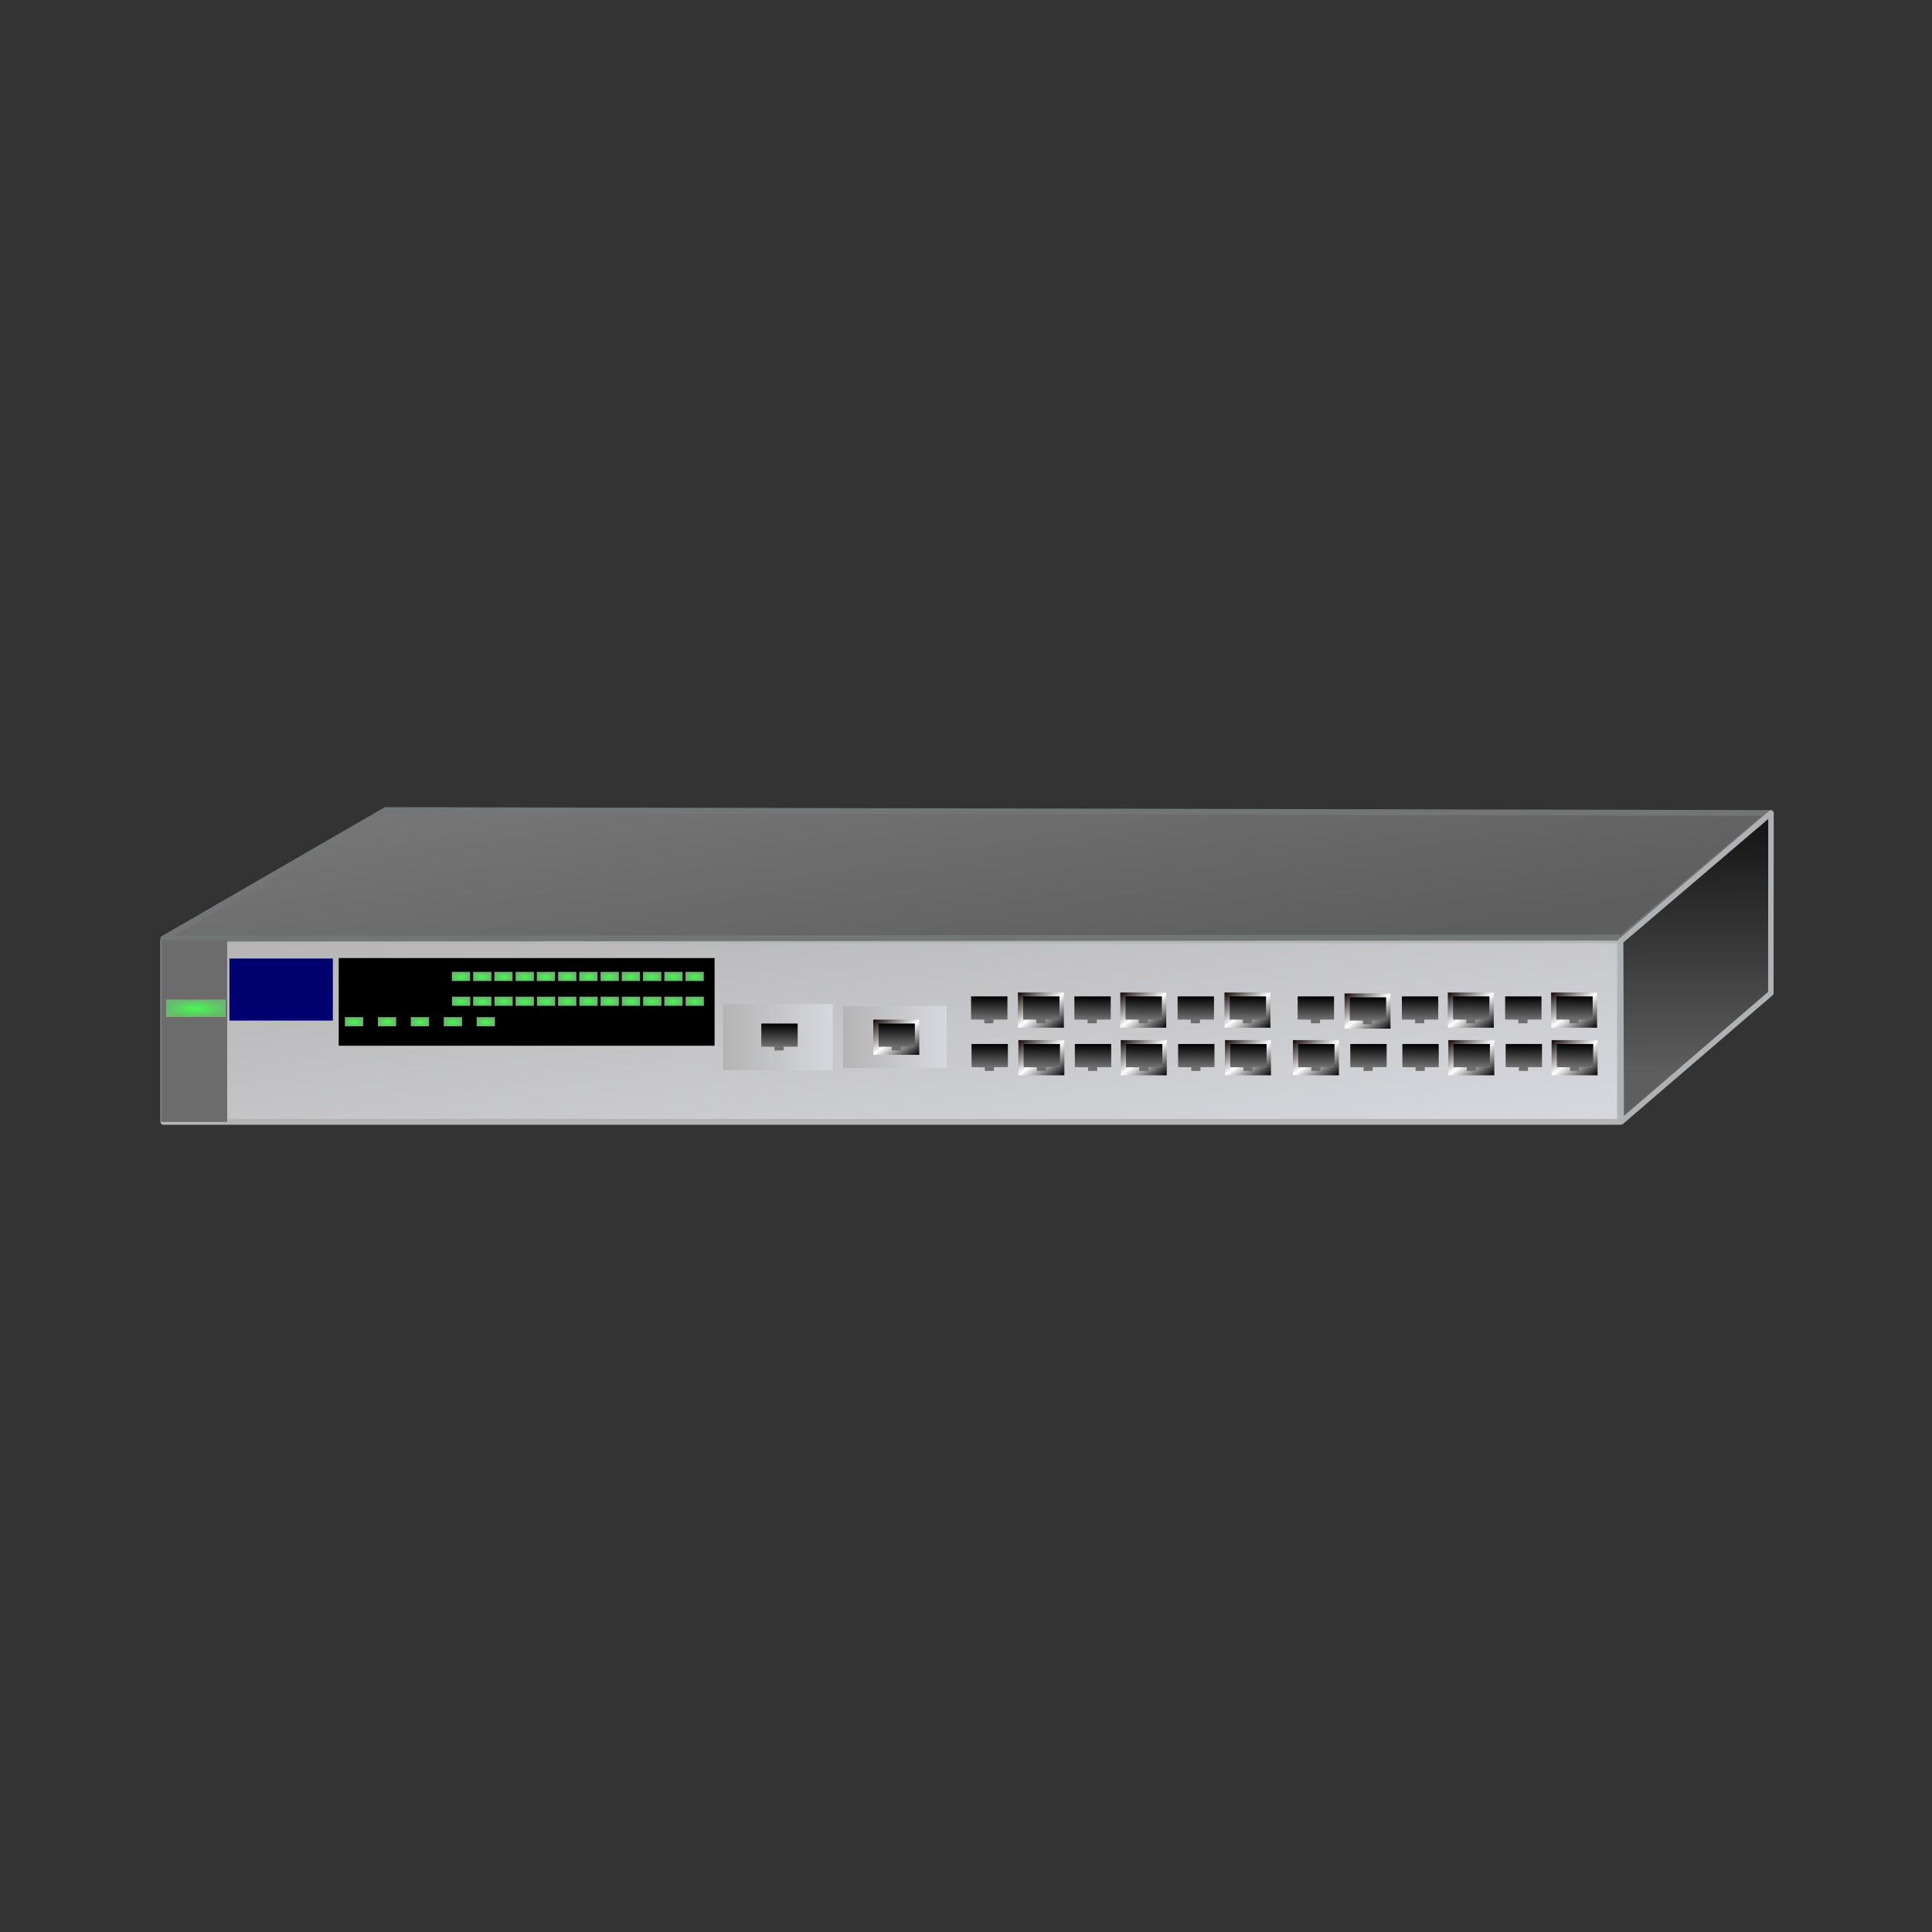 <svg:svg xmlns:dc="http://purl.org/dc/elements/1.1/" xmlns:ns1="http://www.w3.org/1999/xlink" xmlns:ns3="http://web.resource.org/cc/" xmlns:rdf="http://www.w3.org/1999/02/22-rdf-syntax-ns#" xmlns:svg="http://www.w3.org/2000/svg" height="165.138" id="svg5846" version="1.0" viewBox="69.938 5.459 165.138 165.138" width="165.138" x="0" y="0">
  <svg:rect x="69.938" y="5.459" width="165.138" height="165.138" fill="#333333" stroke="none"/>
  <svg:defs id="defs3">
    <svg:radialGradient cx="-66.099" cy="99.988" gradientTransform="matrix(1.27 0 0 .371 -145.88 697.28)" gradientUnits="userSpaceOnUse" id="radialGradient31357" r="2.007" ns1:href="#linearGradient14160" />
    <svg:linearGradient gradientTransform="matrix(1.372 0 0 .917 6.736 -1.0271e-10)" gradientUnits="userSpaceOnUse" id="linearGradient22775" x1="-64.001" x2="-63.953" y1="83.947" y2="80.317" ns1:href="#linearGradient11442" />
    <svg:linearGradient gradientTransform="matrix(1.731 0 0 1.389 183.1 -38.746)" gradientUnits="userSpaceOnUse" id="linearGradient22773" x1="-156.03" x2="-152.33" y1="80.49" y2="84.271" ns1:href="#linearGradient10810" />
    <svg:linearGradient gradientTransform="matrix(.787 0 0 .475 -83.75 220.75)" gradientUnits="userSpaceOnUse" id="linearGradient31365" x1="-128.31" x2="-116.41" y1="1085.7" y2="1085.7" ns1:href="#linearGradient12759" />
    <svg:linearGradient gradientTransform="matrix(1.372 0 0 .917 6.736 -1.0277e-10)" gradientUnits="userSpaceOnUse" id="linearGradient22779" x1="-64.001" x2="-63.953" y1="83.947" y2="80.317" ns1:href="#linearGradient11442" />
    <svg:linearGradient gradientTransform="matrix(.743 0 0 .446 -79.215 253)" gradientUnits="userSpaceOnUse" id="linearGradient31371" x1="-128.31" x2="-116.41" y1="1085.7" y2="1085.7" ns1:href="#linearGradient12759" />
    <svg:radialGradient cx="-66.099" cy="99.988" gradientTransform="matrix(.389 0 0 .195 -187.76 716.04)" gradientUnits="userSpaceOnUse" id="radialGradient31374" r="2.007" ns1:href="#linearGradient14160" />
    <svg:radialGradient cx="-66.099" cy="99.988" gradientTransform="matrix(.389 0 0 .195 -184.95 716.04)" gradientUnits="userSpaceOnUse" id="radialGradient31377" r="2.007" ns1:href="#linearGradient14160" />
    <svg:radialGradient cx="-66.099" cy="99.988" gradientTransform="matrix(.389 0 0 .195 -179.32 716.04)" gradientUnits="userSpaceOnUse" id="radialGradient31380" r="2.007" ns1:href="#linearGradient14160" />
    <svg:radialGradient cx="-66.099" cy="99.988" gradientTransform="matrix(.389 0 0 .195 -182.13 716.04)" gradientUnits="userSpaceOnUse" id="radialGradient31383" r="2.007" ns1:href="#linearGradient14160" />
    <svg:radialGradient cx="-66.099" cy="99.988" gradientTransform="matrix(.389 0 0 .195 -190.58 716.04)" gradientUnits="userSpaceOnUse" id="radialGradient31386" r="2.007" ns1:href="#linearGradient14160" />
    <svg:radialGradient cx="-66.099" cy="99.988" gradientTransform="matrix(.389 0 0 .195 -174.17 714.29)" gradientUnits="userSpaceOnUse" id="radialGradient31389" r="2.007" ns1:href="#linearGradient14160" />
    <svg:radialGradient cx="-66.099" cy="99.988" gradientTransform="matrix(.389 0 0 .195 -175.99 714.29)" gradientUnits="userSpaceOnUse" id="radialGradient31392" r="2.007" ns1:href="#linearGradient14160" />
    <svg:radialGradient cx="-66.099" cy="99.988" gradientTransform="matrix(.389 0 0 .195 -172.36 714.29)" gradientUnits="userSpaceOnUse" id="radialGradient31395" r="2.007" ns1:href="#linearGradient14160" />
    <svg:radialGradient cx="-66.099" cy="99.988" gradientTransform="matrix(.389 0 0 .195 -170.54 714.29)" gradientUnits="userSpaceOnUse" id="radialGradient31398" r="2.007" ns1:href="#linearGradient14160" />
    <svg:radialGradient cx="-66.099" cy="99.988" gradientTransform="matrix(.389 0 0 .195 -181.43 714.29)" gradientUnits="userSpaceOnUse" id="radialGradient31401" r="2.007" ns1:href="#linearGradient14160" />
    <svg:radialGradient cx="-66.099" cy="99.988" gradientTransform="matrix(.389 0 0 .195 -166.91 714.29)" gradientUnits="userSpaceOnUse" id="radialGradient31404" r="2.007" ns1:href="#linearGradient14160" />
    <svg:radialGradient cx="-66.099" cy="99.988" gradientTransform="matrix(.389 0 0 .195 -177.8 714.29)" gradientUnits="userSpaceOnUse" id="radialGradient31407" r="2.007" ns1:href="#linearGradient14160" />
    <svg:radialGradient cx="-66.099" cy="99.988" gradientTransform="matrix(.389 0 0 .195 -165.1 714.29)" gradientUnits="userSpaceOnUse" id="radialGradient31410" r="2.007" ns1:href="#linearGradient14160" />
    <svg:radialGradient cx="-66.099" cy="99.988" gradientTransform="matrix(.389 0 0 .195 -161.46 714.29)" gradientUnits="userSpaceOnUse" id="radialGradient31413" r="2.007" ns1:href="#linearGradient14160" />
    <svg:radialGradient cx="-66.099" cy="99.988" gradientTransform="matrix(.389 0 0 .195 -163.28 714.29)" gradientUnits="userSpaceOnUse" id="radialGradient31416" r="2.007" ns1:href="#linearGradient14160" />
    <svg:radialGradient cx="-66.099" cy="99.988" gradientTransform="matrix(.389 0 0 .195 -168.73 714.29)" gradientUnits="userSpaceOnUse" id="radialGradient31419" r="2.007" ns1:href="#linearGradient14160" />
    <svg:radialGradient cx="-66.099" cy="99.988" gradientTransform="matrix(.389 0 0 .195 -179.62 714.29)" gradientUnits="userSpaceOnUse" id="radialGradient31422" r="2.007" ns1:href="#linearGradient14160" />
    <svg:linearGradient gradientTransform="scale(2.672 .374)" gradientUnits="userSpaceOnUse" id="linearGradient31425" x1="-39.829" x2="-35.763" y1="1924" y2="1977.9">
      <svg:stop id="stop41495" offset="0" style="stop-color:#181818" />
      <svg:stop id="stop41497" offset="1" style="stop-color:#5e5e5e" />
    </svg:linearGradient>
    <svg:linearGradient gradientTransform="matrix(2.5 0 0 .399 -141.75 617.43)" gradientUnits="userSpaceOnUse" id="linearGradient31428" x1="-35.945" x2="8.398" y1="233.37" y2="275.81">
      <svg:stop id="stop21827" offset="0" style="stop-color:#808080" />
      <svg:stop id="stop21829" offset="1" style="stop-color:#5e5e5e" />
    </svg:linearGradient>
    <svg:radialGradient cx="-66.099" cy="99.988" gradientTransform="matrix(.389 0 0 .195 -174.18 712.17)" gradientUnits="userSpaceOnUse" id="radialGradient31431" r="2.007" ns1:href="#linearGradient14160" />
    <svg:radialGradient cx="-66.099" cy="99.988" gradientTransform="matrix(.389 0 0 .195 -175.99 712.17)" gradientUnits="userSpaceOnUse" id="radialGradient31434" r="2.007" ns1:href="#linearGradient14160" />
    <svg:radialGradient cx="-66.099" cy="99.988" gradientTransform="matrix(.389 0 0 .195 -172.36 712.17)" gradientUnits="userSpaceOnUse" id="radialGradient31437" r="2.007" ns1:href="#linearGradient14160" />
    <svg:radialGradient cx="-66.099" cy="99.988" gradientTransform="matrix(.389 0 0 .195 -170.55 712.17)" gradientUnits="userSpaceOnUse" id="radialGradient31440" r="2.007" ns1:href="#linearGradient14160" />
    <svg:radialGradient cx="-66.099" cy="99.988" gradientTransform="matrix(.389 0 0 .195 -181.44 712.17)" gradientUnits="userSpaceOnUse" id="radialGradient31443" r="2.007" ns1:href="#linearGradient14160" />
    <svg:radialGradient cx="-66.099" cy="99.988" gradientTransform="matrix(.389 0 0 .195 -166.92 712.17)" gradientUnits="userSpaceOnUse" id="radialGradient31446" r="2.007" ns1:href="#linearGradient14160" />
    <svg:radialGradient cx="-66.099" cy="99.988" gradientTransform="matrix(.389 0 0 .195 -177.81 712.17)" gradientUnits="userSpaceOnUse" id="radialGradient31449" r="2.007" ns1:href="#linearGradient14160" />
    <svg:radialGradient cx="-66.099" cy="99.988" gradientTransform="matrix(.389 0 0 .195 -165.1 712.17)" gradientUnits="userSpaceOnUse" id="radialGradient31452" r="2.007" ns1:href="#linearGradient14160" />
    <svg:radialGradient cx="-66.099" cy="99.988" gradientTransform="matrix(.389 0 0 .195 -161.47 712.17)" gradientUnits="userSpaceOnUse" id="radialGradient31455" r="2.007" ns1:href="#linearGradient14160" />
    <svg:radialGradient cx="-66.099" cy="99.988" gradientTransform="matrix(.389 0 0 .195 -163.29 712.17)" gradientUnits="userSpaceOnUse" id="radialGradient31458" r="2.007" ns1:href="#linearGradient14160" />
    <svg:radialGradient cx="-66.099" cy="99.988" gradientTransform="matrix(.389 0 0 .195 -168.73 712.17)" gradientUnits="userSpaceOnUse" id="radialGradient31461" r="2.007" ns1:href="#linearGradient14160" />
    <svg:radialGradient cx="-66.099" cy="99.988" gradientTransform="matrix(.389 0 0 .195 -179.62 712.17)" gradientUnits="userSpaceOnUse" id="radialGradient31464" r="2.007" ns1:href="#linearGradient14160" />
    <svg:linearGradient gradientTransform="matrix(1.372 0 0 .917 6.736 -1.023e-10)" gradientUnits="userSpaceOnUse" id="linearGradient21833" x1="-64.001" x2="-63.953" y1="83.947" y2="80.317" ns1:href="#linearGradient11442" />
    <svg:linearGradient gradientTransform="matrix(1.372 0 0 .917 6.736 -1.0234e-10)" gradientUnits="userSpaceOnUse" id="linearGradient21837" x1="-64.001" x2="-63.953" y1="83.947" y2="80.317" ns1:href="#linearGradient11442" />
    <svg:linearGradient gradientTransform="matrix(1.372 0 0 .917 6.736 -1.0235e-10)" gradientUnits="userSpaceOnUse" id="linearGradient21841" x1="-64.001" x2="-63.953" y1="83.947" y2="80.317" ns1:href="#linearGradient11442" />
    <svg:linearGradient gradientTransform="matrix(1.372 0 0 .917 6.736 -1.0235e-10)" gradientUnits="userSpaceOnUse" id="linearGradient21845" x1="-64.001" x2="-63.953" y1="83.947" y2="80.317" ns1:href="#linearGradient11442" />
    <svg:linearGradient gradientTransform="matrix(1.372 0 0 .917 6.736 -1.0235e-10)" gradientUnits="userSpaceOnUse" id="linearGradient21849" x1="-64.001" x2="-63.953" y1="83.947" y2="80.317" ns1:href="#linearGradient11442" />
    <svg:linearGradient gradientTransform="matrix(1.372 0 0 .917 6.736 -1.0236e-10)" gradientUnits="userSpaceOnUse" id="linearGradient21853" x1="-64.001" x2="-63.953" y1="83.947" y2="80.317" ns1:href="#linearGradient11442" />
    <svg:linearGradient gradientTransform="matrix(1.372 0 0 .917 6.736 -1.0306e-10)" gradientUnits="userSpaceOnUse" id="linearGradient21881" x1="-64.001" x2="-63.953" y1="83.947" y2="80.317" ns1:href="#linearGradient11442" />
    <svg:linearGradient gradientTransform="matrix(1.372 0 0 .917 6.736 -1.0306e-10)" gradientUnits="userSpaceOnUse" id="linearGradient21885" x1="-64.001" x2="-63.953" y1="83.947" y2="80.317" ns1:href="#linearGradient11442" />
    <svg:linearGradient gradientTransform="matrix(1.372 0 0 .917 6.736 -1.0307e-10)" gradientUnits="userSpaceOnUse" id="linearGradient21889" x1="-64.001" x2="-63.953" y1="83.947" y2="80.317" ns1:href="#linearGradient11442" />
    <svg:linearGradient gradientTransform="matrix(1.372 0 0 .917 6.736 -1.0307e-10)" gradientUnits="userSpaceOnUse" id="linearGradient21893" x1="-64.001" x2="-63.953" y1="83.947" y2="80.317" ns1:href="#linearGradient11442" />
    <svg:linearGradient gradientTransform="matrix(1.372 0 0 .917 6.736 -1.0307e-10)" gradientUnits="userSpaceOnUse" id="linearGradient21897" x1="-64.001" x2="-63.953" y1="83.947" y2="80.317" ns1:href="#linearGradient11442" />
    <svg:linearGradient gradientTransform="matrix(1.372 0 0 .917 6.736 -1.0308e-10)" gradientUnits="userSpaceOnUse" id="linearGradient21901" x1="-64.001" x2="-63.953" y1="83.947" y2="80.317" ns1:href="#linearGradient11442" />
    <svg:linearGradient gradientTransform="matrix(1.372 0 0 .917 6.736 -1.0284e-10)" gradientUnits="userSpaceOnUse" id="linearGradient21857" x1="-64.001" x2="-63.953" y1="83.947" y2="80.317" ns1:href="#linearGradient11442" />
    <svg:linearGradient gradientTransform="matrix(1.372 0 0 .917 6.736 -1.035e-10)" gradientUnits="userSpaceOnUse" id="linearGradient21861" x1="-64.001" x2="-63.953" y1="83.947" y2="80.317" ns1:href="#linearGradient11442" />
    <svg:linearGradient gradientTransform="matrix(1.372 0 0 .917 6.736 -1.0284e-10)" gradientUnits="userSpaceOnUse" id="linearGradient21865" x1="-64.001" x2="-63.953" y1="83.947" y2="80.317" ns1:href="#linearGradient11442" />
    <svg:linearGradient gradientTransform="matrix(1.372 0 0 .917 6.736 -1.0284e-10)" gradientUnits="userSpaceOnUse" id="linearGradient21869" x1="-64.001" x2="-63.953" y1="83.947" y2="80.317" ns1:href="#linearGradient11442" />
    <svg:linearGradient gradientTransform="matrix(1.372 0 0 .917 6.736 -1.0284e-10)" gradientUnits="userSpaceOnUse" id="linearGradient21873" x1="-64.001" x2="-63.953" y1="83.947" y2="80.317" ns1:href="#linearGradient11442" />
    <svg:linearGradient gradientTransform="matrix(1.372 0 0 .917 6.736 -1.0285e-10)" gradientUnits="userSpaceOnUse" id="linearGradient21877" x1="-64.001" x2="-63.953" y1="83.947" y2="80.317" ns1:href="#linearGradient11442" />
    <svg:linearGradient gradientTransform="matrix(1.372 0 0 .917 6.736 -1.0293e-10)" gradientUnits="userSpaceOnUse" id="linearGradient21905" x1="-64.001" x2="-63.953" y1="83.947" y2="80.317" ns1:href="#linearGradient11442" />
    <svg:linearGradient gradientTransform="matrix(1.372 0 0 .917 6.736 -1.0293e-10)" gradientUnits="userSpaceOnUse" id="linearGradient21909" x1="-64.001" x2="-63.953" y1="83.947" y2="80.317" ns1:href="#linearGradient11442" />
    <svg:linearGradient gradientTransform="matrix(1.372 0 0 .917 6.736 -1.0293e-10)" gradientUnits="userSpaceOnUse" id="linearGradient21913" x1="-64.001" x2="-63.953" y1="83.947" y2="80.317" ns1:href="#linearGradient11442" />
    <svg:linearGradient gradientTransform="matrix(1.372 0 0 .917 6.736 -1.0294e-10)" gradientUnits="userSpaceOnUse" id="linearGradient21917" x1="-64.001" x2="-63.953" y1="83.947" y2="80.317" ns1:href="#linearGradient11442" />
    <svg:linearGradient gradientTransform="matrix(1.372 0 0 .917 6.736 -1.0293e-10)" gradientUnits="userSpaceOnUse" id="linearGradient21921" x1="-64.001" x2="-63.953" y1="83.947" y2="80.317" ns1:href="#linearGradient11442" />
    <svg:linearGradient gradientTransform="matrix(1.372 0 0 .917 6.736 -1.0295e-10)" gradientUnits="userSpaceOnUse" id="linearGradient21925" x1="-64.001" x2="-63.953" y1="83.947" y2="80.317" ns1:href="#linearGradient11442" />
    <svg:linearGradient gradientTransform="matrix(2.506 0 0 .399 -141.98 635.43)" gradientUnits="userSpaceOnUse" id="linearGradient31540" x1="-35.945" x2="8.398" y1="233.37" y2="275.81" ns1:href="#linearGradient12759" />
    <svg:linearGradient id="linearGradient12759">
      <svg:stop id="stop12761" offset="0" style="stop-color:#b4b4b4" />
      <svg:stop id="stop12763" offset="1" style="stop-color:#d7d8de" />
    </svg:linearGradient>
    <svg:linearGradient id="linearGradient14160">
      <svg:stop id="stop14161" offset="0" style="stop-color:#4af853" />
      <svg:stop id="stop14162" offset="1" style="stop-color:#68b96d" />
    </svg:linearGradient>
    <svg:linearGradient id="linearGradient11442">
      <svg:stop id="stop11443" offset="0" style="stop-color:#6e6e6e" />
      <svg:stop id="stop11444" offset="1" style="stop-color:#000000" />
    </svg:linearGradient>
    <svg:linearGradient id="linearGradient10810">
      <svg:stop id="stop10811" offset="0" style="stop-color:#0e0000" />
      <svg:stop id="stop10814" offset=".5" style="stop-color:#ffffff" />
      <svg:stop id="stop10812" offset="1" style="stop-color:#000000" />
    </svg:linearGradient>
  </svg:defs>
  <svg:g id="layer1">
    <svg:g id="g31545" transform="translate(316.51 -642.71)">
      <svg:path d="m-232.61 728.55h124.5v15.51h-124.5v-15.51z" id="path20444" style="stroke-linejoin:round;stroke:#b5b5b5;stroke-width:.5;fill:url(#linearGradient31540)" />
      <svg:rect height="7.493" id="rect22757" style="fill-rule:evenodd;fill:#000000" width="32.127" x="-217.62" y="730.06" />
      <svg:g id="g20450" transform="matrix(.611 0 0 .579 -88.773 690.72)">
        <svg:rect height="5.195" id="rect20452" rx="0" style="fill:url(#linearGradient22773)" width="6.432" x="-86.966" y="73.028" />
        <svg:path d="m-86.235 73.601h5.087v3.423h-1.955l-0.011 0.547h-0.616-0.656l0.009-0.528-1.858-0.019v-3.423z" id="path20454" style="fill:url(#linearGradient21925)" />
      </svg:g>
      <svg:g id="g20456" transform="matrix(.611 0 0 .579 -93.226 690.72)">
        <svg:rect height="5.195" id="rect20458" rx="0" style="fill:url(#linearGradient22773)" width="6.432" x="-86.966" y="73.028" />
        <svg:path d="m-86.235 73.601h5.087v3.423h-1.955l-0.011 0.547h-0.616-0.656l0.009-0.528-1.858-0.019v-3.423z" id="path20460" style="fill:url(#linearGradient21921)" />
      </svg:g>
      <svg:g id="g20462" transform="matrix(.611 0 0 .579 -97.679 690.72)">
        <svg:rect height="5.195" id="rect20464" rx="0" style="fill:url(#linearGradient22773)" width="6.432" x="-86.966" y="73.028" />
        <svg:path d="m-86.235 73.601h5.087v3.423h-1.955l-0.011 0.547h-0.616-0.656l0.009-0.528-1.858-0.019v-3.423z" id="path20466" style="fill:url(#linearGradient21917)" />
      </svg:g>
      <svg:g id="g20468" transform="matrix(.611 0 0 .579 -102.05 690.72)">
        <svg:rect height="5.195" id="rect20470" rx="0" style="fill:url(#linearGradient22773)" width="6.432" x="-86.966" y="73.028" />
        <svg:path d="m-86.235 73.601h5.087v3.423h-1.955l-0.011 0.547h-0.616-0.656l0.009-0.528-1.858-0.019v-3.423z" id="path20472" style="fill:url(#linearGradient21913)" />
      </svg:g>
      <svg:g id="g20474" transform="matrix(.611 0 0 .579 -106.43 690.72)">
        <svg:rect height="5.195" id="rect20476" rx="0" style="fill:url(#linearGradient22773)" width="6.432" x="-86.966" y="73.028" />
        <svg:path d="m-86.235 73.601h5.087v3.423h-1.955l-0.011 0.547h-0.616-0.656l0.009-0.528-1.858-0.019v-3.423z" id="path20478" style="fill:url(#linearGradient21909)" />
      </svg:g>
      <svg:g id="g20480" transform="matrix(.611 0 0 .579 -110.88 690.72)">
        <svg:rect height="5.195" id="rect20482" rx="0" style="fill:url(#linearGradient22773)" width="6.432" x="-86.966" y="73.028" />
        <svg:path d="m-86.235 73.601h5.087v3.423h-1.955l-0.011 0.547h-0.616-0.656l0.009-0.528-1.858-0.019v-3.423z" id="path20484" style="fill:url(#linearGradient21905)" />
      </svg:g>
      <svg:g id="g20486" transform="matrix(.611 0 0 .579 -60.855 690.72)">
        <svg:rect height="5.195" id="rect20488" rx="0" style="fill:url(#linearGradient22773)" width="6.432" x="-86.966" y="73.028" />
        <svg:path d="m-86.235 73.601h5.087v3.423h-1.955l-0.011 0.547h-0.616-0.656l0.009-0.528-1.858-0.019v-3.423z" id="path20490" style="fill:url(#linearGradient21877)" />
      </svg:g>
      <svg:g id="g20492" transform="matrix(.611 0 0 .579 -65.23 690.72)">
        <svg:rect height="5.195" id="rect20494" rx="0" style="fill:url(#linearGradient22773)" width="6.432" x="-86.966" y="73.028" />
        <svg:path d="m-86.235 73.601h5.087v3.423h-1.955l-0.011 0.547h-0.616-0.656l0.009-0.528-1.858-0.019v-3.423z" id="path20496" style="fill:url(#linearGradient21873)" />
      </svg:g>
      <svg:g id="g20498" transform="matrix(.611 0 0 .579 -69.683 690.72)">
        <svg:rect height="5.195" id="rect20500" rx="0" style="fill:url(#linearGradient22773)" width="6.432" x="-86.966" y="73.028" />
        <svg:path d="m-86.235 73.601h5.087v3.423h-1.955l-0.011 0.547h-0.616-0.656l0.009-0.528-1.858-0.019v-3.423z" id="path20502" style="fill:url(#linearGradient21869)" />
      </svg:g>
      <svg:g id="g20504" transform="matrix(.611 0 0 .579 -74.058 690.72)">
        <svg:rect height="5.195" id="rect20506" rx="0" style="fill:url(#linearGradient22773)" width="6.432" x="-86.966" y="73.028" />
        <svg:path d="m-86.235 73.601h5.087v3.423h-1.955l-0.011 0.547h-0.616-0.656l0.009-0.528-1.858-0.019v-3.423z" id="path20508" style="fill:url(#linearGradient21865)" />
      </svg:g>
      <svg:g id="g20510" transform="matrix(.611 0 0 .579 -78.511 690.8)">
        <svg:rect height="5.195" id="rect20512" rx="0" style="fill:url(#linearGradient22773)" width="6.432" x="-86.966" y="73.028" />
        <svg:path d="m-86.235 73.601h5.087v3.423h-1.955l-0.011 0.547h-0.616-0.656l0.009-0.528-1.858-0.019v-3.423z" id="path20514" style="fill:url(#linearGradient21861)" />
      </svg:g>
      <svg:g id="g20516" transform="matrix(.611 0 0 .579 -82.964 690.72)">
        <svg:rect height="5.195" id="rect20518" rx="0" style="fill:url(#linearGradient22773)" width="6.432" x="-86.966" y="73.028" />
        <svg:path d="m-86.235 73.601h5.087v3.423h-1.955l-0.011 0.547h-0.616-0.656l0.009-0.528-1.858-0.019v-3.423z" id="path20520" style="fill:url(#linearGradient21857)" />
      </svg:g>
      <svg:g id="g20522" transform="matrix(.611 0 0 .579 -88.73 694.79)">
        <svg:rect height="5.195" id="rect20524" rx="0" style="fill:url(#linearGradient22773)" width="6.432" x="-86.966" y="73.028" />
        <svg:path d="m-86.235 73.601h5.087v3.423h-1.955l-0.011 0.547h-0.616-0.656l0.009-0.528-1.858-0.019v-3.423z" id="path20526" style="fill:url(#linearGradient21901)" />
      </svg:g>
      <svg:g id="g20528" transform="matrix(.611 0 0 .579 -93.184 694.79)">
        <svg:rect height="5.195" id="rect20530" rx="0" style="fill:url(#linearGradient22773)" width="6.432" x="-86.966" y="73.028" />
        <svg:path d="m-86.235 73.601h5.087v3.423h-1.955l-0.011 0.547h-0.616-0.656l0.009-0.528-1.858-0.019v-3.423z" id="path20532" style="fill:url(#linearGradient21897)" />
      </svg:g>
      <svg:g id="g20534" transform="matrix(.611 0 0 .579 -97.637 694.79)">
        <svg:rect height="5.195" id="rect20536" rx="0" style="fill:url(#linearGradient22773)" width="6.432" x="-86.966" y="73.028" />
        <svg:path d="m-86.235 73.601h5.087v3.423h-1.955l-0.011 0.547h-0.616-0.656l0.009-0.528-1.858-0.019v-3.423z" id="path20538" style="fill:url(#linearGradient21893)" />
      </svg:g>
      <svg:g id="g20540" transform="matrix(.611 0 0 .579 -102.01 694.79)">
        <svg:rect height="5.195" id="rect20542" rx="0" style="fill:url(#linearGradient22773)" width="6.432" x="-86.966" y="73.028" />
        <svg:path d="m-86.235 73.601h5.087v3.423h-1.955l-0.011 0.547h-0.616-0.656l0.009-0.528-1.858-0.019v-3.423z" id="path20544" style="fill:url(#linearGradient21889)" />
      </svg:g>
      <svg:g id="g20546" transform="matrix(.611 0 0 .579 -106.39 694.79)">
        <svg:rect height="5.195" id="rect20548" rx="0" style="fill:url(#linearGradient22773)" width="6.432" x="-86.966" y="73.028" />
        <svg:path d="m-86.235 73.601h5.087v3.423h-1.955l-0.011 0.547h-0.616-0.656l0.009-0.528-1.858-0.019v-3.423z" id="path20550" style="fill:url(#linearGradient21885)" />
      </svg:g>
      <svg:g id="g20552" transform="matrix(.611 0 0 .579 -110.84 694.79)">
        <svg:rect height="5.195" id="rect20554" rx="0" style="fill:url(#linearGradient22773)" width="6.432" x="-86.966" y="73.028" />
        <svg:path d="m-86.235 73.601h5.087v3.423h-1.955l-0.011 0.547h-0.616-0.656l0.009-0.528-1.858-0.019v-3.423z" id="path20556" style="fill:url(#linearGradient21881)" />
      </svg:g>
      <svg:g id="g20558" transform="matrix(.611 0 0 .579 -60.812 694.79)">
        <svg:rect height="5.195" id="rect20560" rx="0" style="fill:url(#linearGradient22773)" width="6.432" x="-86.966" y="73.028" />
        <svg:path d="m-86.235 73.601h5.087v3.423h-1.955l-0.011 0.547h-0.616-0.656l0.009-0.528-1.858-0.019v-3.423z" id="path20562" style="fill:url(#linearGradient21853)" />
      </svg:g>
      <svg:g id="g20564" transform="matrix(.611 0 0 .579 -65.187 694.79)">
        <svg:rect height="5.195" id="rect20566" rx="0" style="fill:url(#linearGradient22773)" width="6.432" x="-86.966" y="73.028" />
        <svg:path d="m-86.235 73.601h5.087v3.423h-1.955l-0.011 0.547h-0.616-0.656l0.009-0.528-1.858-0.019v-3.423z" id="path20568" style="fill:url(#linearGradient21849)" />
      </svg:g>
      <svg:g id="g20570" transform="matrix(.611 0 0 .579 -69.64 694.79)">
        <svg:rect height="5.195" id="rect20572" rx="0" style="fill:url(#linearGradient22773)" width="6.432" x="-86.966" y="73.028" />
        <svg:path d="m-86.235 73.601h5.087v3.423h-1.955l-0.011 0.547h-0.616-0.656l0.009-0.528-1.858-0.019v-3.423z" id="path20574" style="fill:url(#linearGradient21845)" />
      </svg:g>
      <svg:g id="g20576" transform="matrix(.611 0 0 .579 -74.015 694.79)">
        <svg:rect height="5.195" id="rect20578" rx="0" style="fill:url(#linearGradient22773)" width="6.432" x="-86.966" y="73.028" />
        <svg:path d="m-86.235 73.601h5.087v3.423h-1.955l-0.011 0.547h-0.616-0.656l0.009-0.528-1.858-0.019v-3.423z" id="path20580" style="fill:url(#linearGradient21841)" />
      </svg:g>
      <svg:g id="g20582" transform="matrix(.611 0 0 .579 -82.922 694.79)">
        <svg:rect height="5.195" id="rect20584" rx="0" style="fill:url(#linearGradient22773)" width="6.432" x="-86.966" y="73.028" />
        <svg:path d="m-86.235 73.601h5.087v3.423h-1.955l-0.011 0.547h-0.616-0.656l0.009-0.528-1.858-0.019v-3.423z" id="path20586" style="fill:url(#linearGradient21837)" />
      </svg:g>
      <svg:g id="g20588" transform="matrix(.611 0 0 .579 -78.467 694.79)">
        <svg:rect height="5.195" id="rect20590" rx="0" style="fill:url(#linearGradient22773)" width="6.432" x="-86.966" y="73.028" />
        <svg:path d="m-86.235 73.601h5.087v3.423h-1.955l-0.011 0.547h-0.616-0.656l0.009-0.528-1.858-0.019v-3.423z" id="path20592" style="fill:url(#linearGradient21833)" />
      </svg:g>
      <svg:rect height=".781" id="rect20596" rx="0" style="fill:url(#radialGradient31464)" width="1.562" x="-206.13" y="731.24" />
      <svg:rect height=".781" id="rect20600" rx="0" style="fill:url(#radialGradient31461)" width="1.562" x="-195.24" y="731.24" />
      <svg:rect height=".781" id="rect20604" rx="0" style="fill:url(#radialGradient31458)" width="1.562" x="-189.79" y="731.24" />
      <svg:rect height=".781" id="rect20608" rx="0" style="fill:url(#radialGradient31455)" width="1.562" x="-187.98" y="731.24" />
      <svg:rect height=".781" id="rect20612" rx="0" style="fill:url(#radialGradient31452)" width="1.562" x="-191.61" y="731.24" />
      <svg:rect height=".781" id="rect20616" rx="0" style="fill:url(#radialGradient31449)" width="1.562" x="-204.32" y="731.24" />
      <svg:rect height=".781" id="rect20620" rx="0" style="fill:url(#radialGradient31446)" width="1.562" x="-193.43" y="731.24" />
      <svg:rect height=".781" id="rect20624" rx="0" style="fill:url(#radialGradient31443)" width="1.562" x="-207.95" y="731.24" />
      <svg:rect height=".781" id="rect20628" rx="0" style="fill:url(#radialGradient31440)" width="1.562" x="-197.06" y="731.24" />
      <svg:rect height=".781" id="rect20632" rx="0" style="fill:url(#radialGradient31437)" width="1.562" x="-198.87" y="731.24" />
      <svg:rect height=".781" id="rect20636" rx="0" style="fill:url(#radialGradient31434)" width="1.562" x="-202.5" y="731.24" />
      <svg:rect height=".781" id="rect20640" rx="0" style="fill:url(#radialGradient31431)" width="1.562" x="-200.69" y="731.24" />
      <svg:path d="m-213.61 717.41l118.32 0.25-12.63 10.65-124.7 0.09 19.01-10.99z" id="path20642" style="stroke-linejoin:round;stroke:#737677;stroke-width:.499;fill:url(#linearGradient31428)" />
      <svg:path d="m-108.05 728.62l12.855-10.96-0.013 15.4-12.792 11-0.05-15.44z" id="path20644" style="stroke-linejoin:round;stroke:#afb2b5;stroke-width:.469;fill:url(#linearGradient31425)" />
      <svg:rect height=".781" id="rect21927" rx="0" style="fill:url(#radialGradient31422)" width="1.562" x="-206.13" y="733.36" />
      <svg:rect height=".781" id="rect21929" rx="0" style="fill:url(#radialGradient31419)" width="1.562" x="-195.24" y="733.36" />
      <svg:rect height=".781" id="rect21931" rx="0" style="fill:url(#radialGradient31416)" width="1.562" x="-189.79" y="733.36" />
      <svg:rect height=".781" id="rect21933" rx="0" style="fill:url(#radialGradient31413)" width="1.562" x="-187.97" y="733.36" />
      <svg:rect height=".781" id="rect21935" rx="0" style="fill:url(#radialGradient31410)" width="1.562" x="-191.6" y="733.36" />
      <svg:rect height=".781" id="rect21937" rx="0" style="fill:url(#radialGradient31407)" width="1.562" x="-204.31" y="733.36" />
      <svg:rect height=".781" id="rect21939" rx="0" style="fill:url(#radialGradient31404)" width="1.562" x="-193.42" y="733.36" />
      <svg:rect height=".781" id="rect21941" rx="0" style="fill:url(#radialGradient31401)" width="1.562" x="-207.94" y="733.36" />
      <svg:rect height=".781" id="rect21943" rx="0" style="fill:url(#radialGradient31398)" width="1.562" x="-197.05" y="733.36" />
      <svg:rect height=".781" id="rect21945" rx="0" style="fill:url(#radialGradient31395)" width="1.562" x="-198.87" y="733.36" />
      <svg:rect height=".781" id="rect21947" rx="0" style="fill:url(#radialGradient31392)" width="1.562" x="-202.5" y="733.36" />
      <svg:rect height=".781" id="rect21949" rx="0" style="fill:url(#radialGradient31389)" width="1.562" x="-200.68" y="733.36" />
      <svg:rect height=".781" id="rect22737" rx="0" style="fill:url(#radialGradient31386)" width="1.562" x="-217.09" y="735.11" />
      <svg:rect height=".781" id="rect22739" rx="0" style="fill:url(#radialGradient31383)" width="1.562" x="-208.64" y="735.11" />
      <svg:rect height=".781" id="rect22741" rx="0" style="fill:url(#radialGradient31380)" width="1.562" x="-205.83" y="735.11" />
      <svg:rect height=".781" id="rect22743" rx="0" style="fill:url(#radialGradient31377)" width="1.562" x="-211.46" y="735.11" />
      <svg:rect height=".781" id="rect22745" rx="0" style="fill:url(#radialGradient31374)" width="1.562" x="-214.27" y="735.11" />
      <svg:rect height="5.303" id="rect22781" style="fill-rule:evenodd;fill:url(#linearGradient31371)" width="8.839" x="-174.51" y="734.16" />
      <svg:g id="g22761" transform="matrix(.611 0 0 .579 -118.79 693.04)">
        <svg:rect height="5.195" id="rect22763" rx="0" style="fill:url(#linearGradient22773)" width="6.432" x="-86.966" y="73.028" />
        <svg:path d="m-86.235 73.601h5.087v3.423h-1.955l-0.011 0.547h-0.616-0.656l0.009-0.528-1.858-0.019v-3.423z" id="path22765" style="fill:url(#linearGradient22779)" />
      </svg:g>
      <svg:rect height="5.657" id="rect23587" style="fill-rule:evenodd;fill:url(#linearGradient31365)" width="9.369" x="-184.76" y="733.99" />
      <svg:g id="g22767" transform="matrix(.611 0 0 .579 -128.81 693.04)">
        <svg:rect height="5.195" id="rect22769" rx="0" style="fill:url(#linearGradient22773)" width="6.432" x="-86.966" y="73.028" />
        <svg:path d="m-86.235 73.601h5.087v3.423h-1.955l-0.011 0.547h-0.616-0.656l0.009-0.528-1.858-0.019v-3.423z" id="path22771" style="fill:url(#linearGradient22775)" />
      </svg:g>
      <svg:rect height="5.303" id="rect24349" style="fill-rule:evenodd;fill:#00006f" width="8.839" x="-226.96" y="730.1" />
      <svg:rect height="15.556" id="rect25117" style="fill-rule:evenodd;fill:#6c6c6c" width="5.657" x="-232.81" y="728.51" />
      <svg:rect height="1.488" id="rect20680" rx="0" style="fill:url(#radialGradient31357)" width="5.098" x="-232.37" y="733.61" />
    </svg:g>
  </svg:g>
</svg:svg>